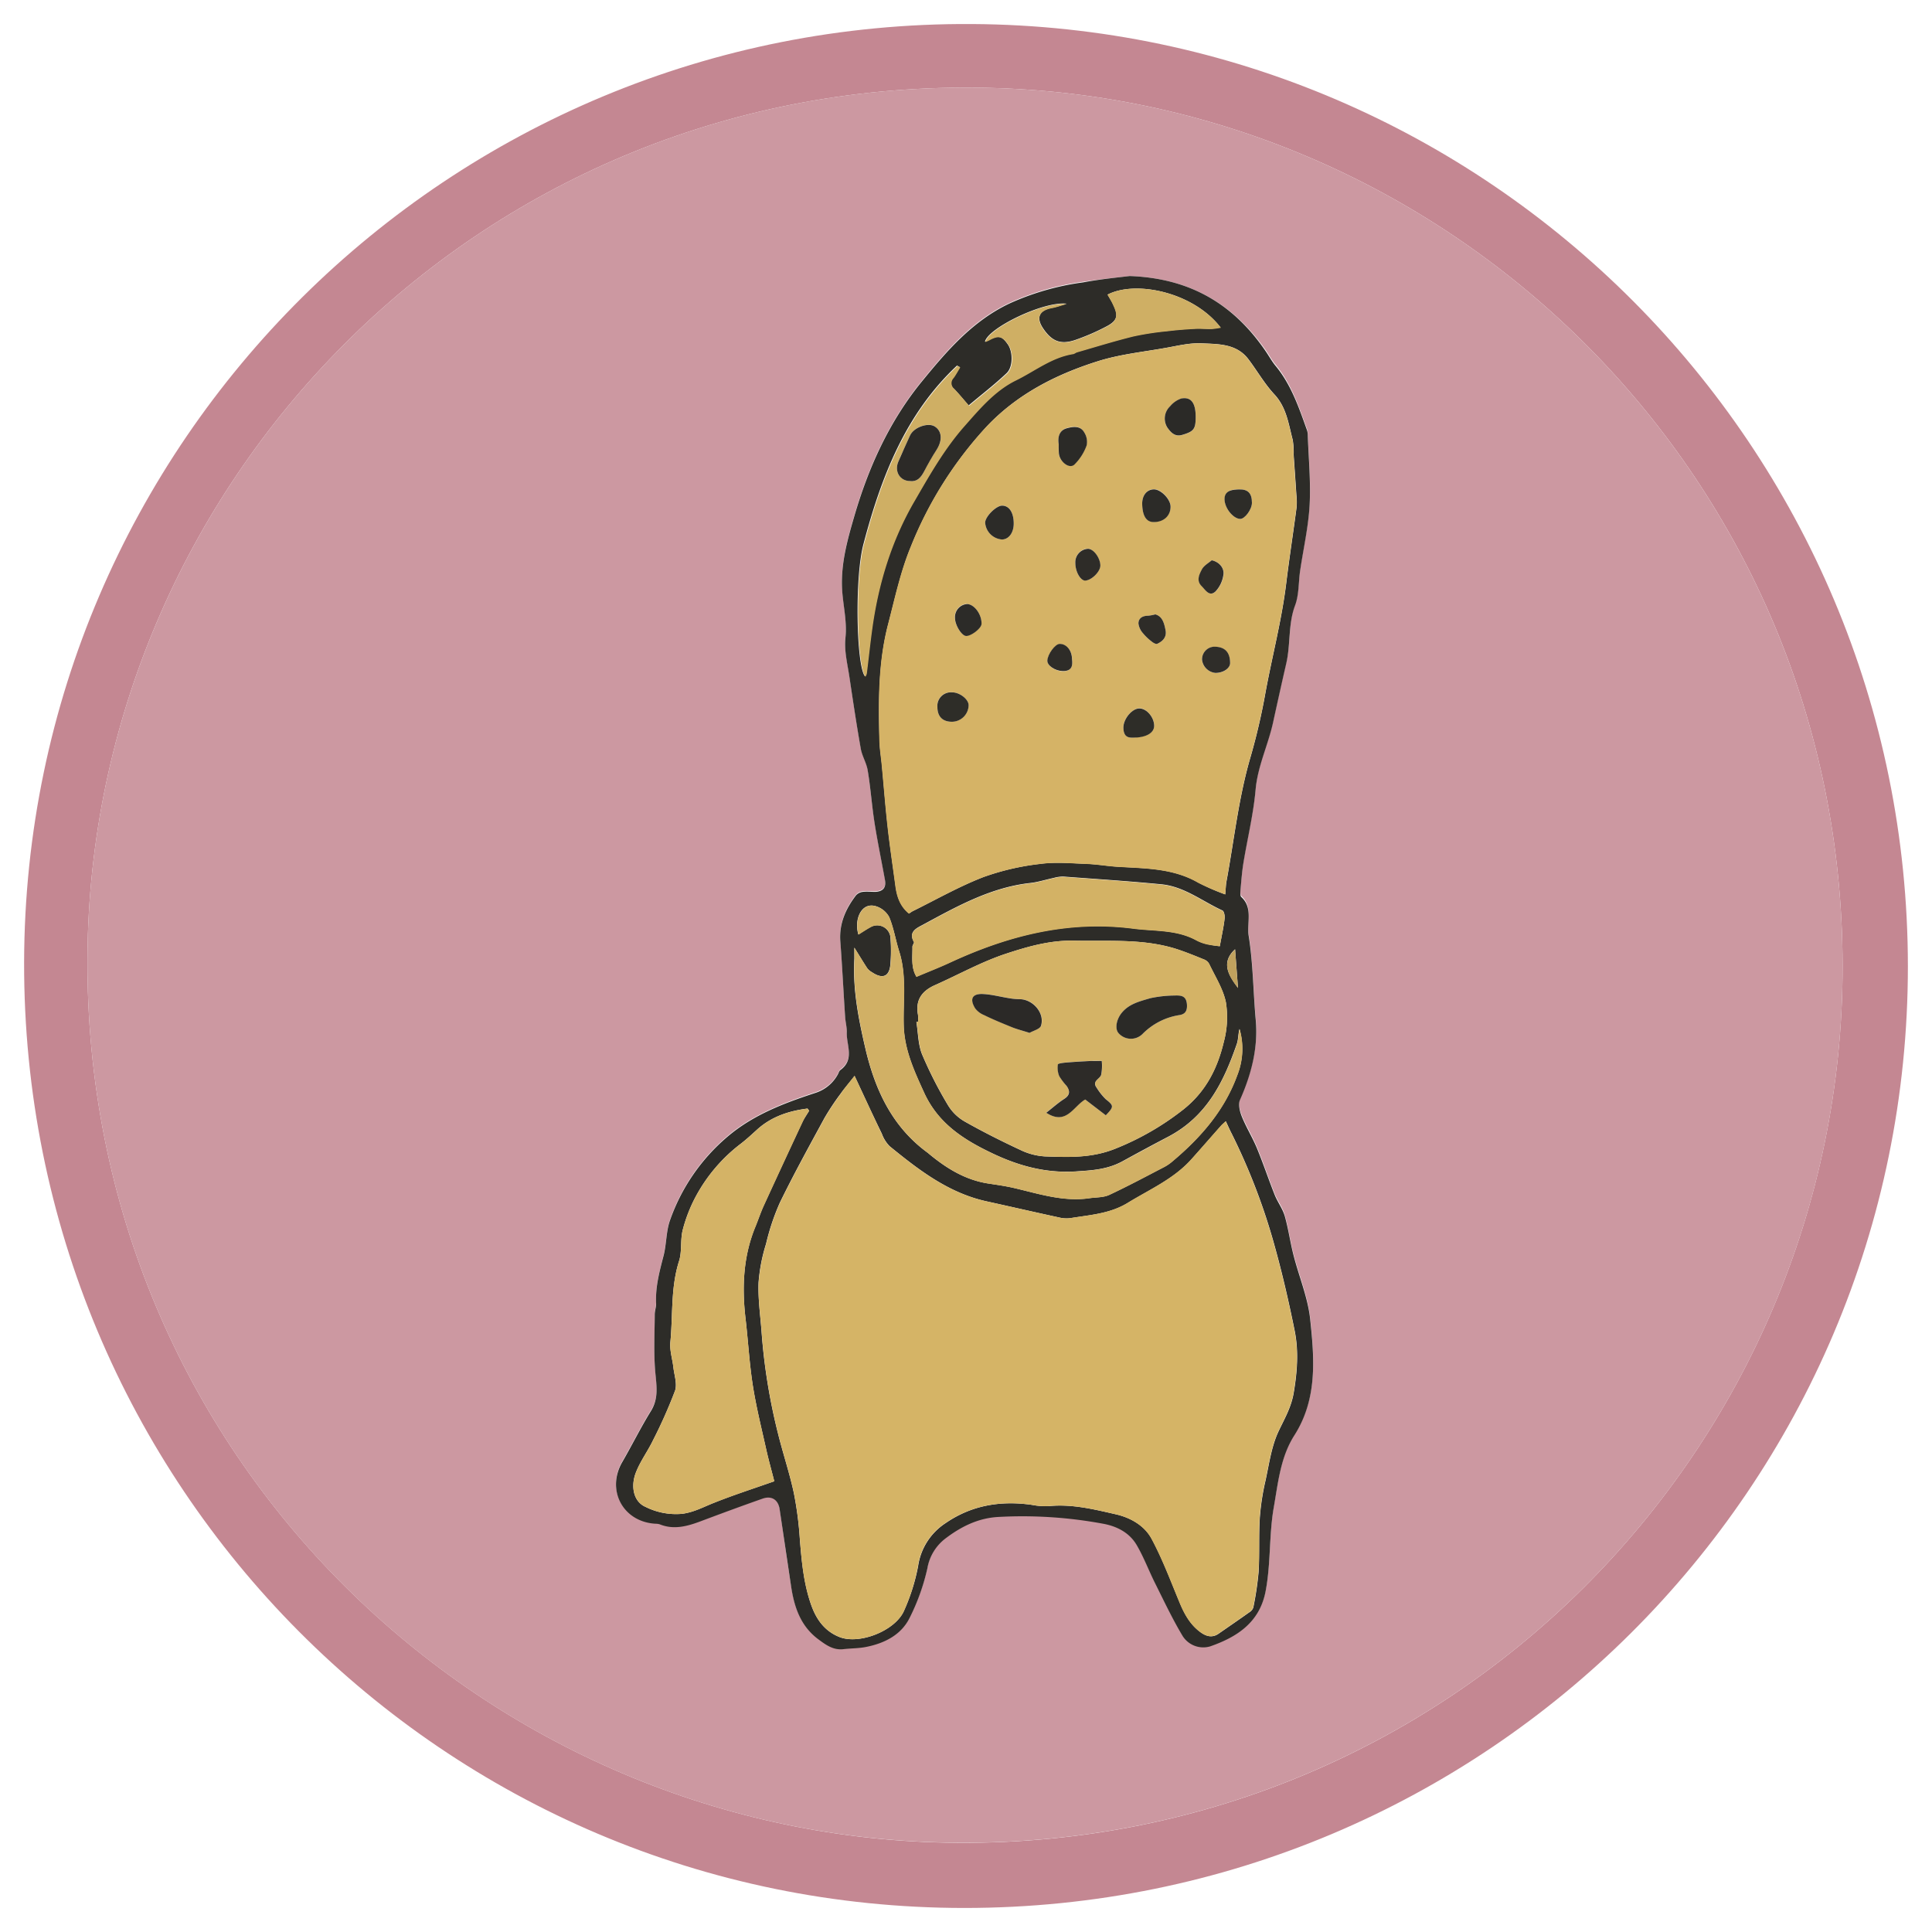 <svg id="Layer_1" data-name="Layer 1" xmlns="http://www.w3.org/2000/svg" viewBox="0 0 500 500"><defs><style>.cls-3{fill:#2d2c28}.cls-6{fill:#d4b366}.cls-11{fill:#2b2a27}.cls-12{fill:#2e2d28}.cls-13{fill:#2c2b28}.cls-14{fill:#2e2c28}</style></defs><path d="M493.76 250.09c0 134.72-109.25 243.72-244.22 243.69C114.88 493.75 5.93 384.35 6.24 249c.31-134.44 110-243.6 245.3-242.78C385 7 493.72 115.43 493.76 250.09Zm-16.9-.24c-.13-125.59-100.6-224.63-221.73-227.13C125 20 25.05 123.46 22.68 244.57c-2.55 130 100.92 230 222.27 232.31C374.63 479.3 477 374.86 476.86 249.85Z" fill="#c48792"/><path d="M476.86 249.85c.16 125-102.23 229.45-231.91 227C123.6 474.61 20.13 374.59 22.68 244.57 25.05 123.46 125 20 255.13 22.72c121.13 2.5 221.6 101.54 221.73 227.13ZM292.36 71.44c-3.36.4-7.72.83-12.05 1.48a67.47 67.47 0 0 0-19.13 5.5c-9.5 4.49-16.12 12.2-22.48 20-8.49 10.37-14 22.42-17.7 35.34-1.72 5.95-3.31 11.79-3.09 18 .16 4.39 1.37 8.64.89 13.16-.36 3.37.56 6.89 1.06 10.32.89 6.14 1.83 12.26 2.91 18.37.34 1.89 1.47 3.65 1.78 5.55.72 4.48 1.06 9 1.76 13.49.78 5 1.81 10 2.72 14.93.36 2-.51 3-2.56 3.08-1.06 0-2.14-.08-3.19 0a2.84 2.84 0 0 0-1.71.84c-2.71 3.52-4.43 7.37-4.09 12 .49 6.5.81 13 1.24 19.51.08 1.35.47 2.7.42 4-.1 3.31 2.1 7-1.65 9.75-.34.24-.44.78-.68 1.17a10.06 10.06 0 0 1-5.6 4.69c-8.2 2.7-16.21 5.68-23 11.45a50.07 50.07 0 0 0-14.78 21.48c-1.06 2.92-.92 6.26-1.71 9.31-1 4-2.12 8-1.92 12.24 0 1-.35 1.95-.35 2.93 0 5-.3 10 .14 14.92.31 3.49.94 6.72-1.09 10-2.66 4.29-4.9 8.85-7.44 13.23-4.23 7.3.15 15.53 8.58 16a3.75 3.75 0 0 1 1.12.16c3.51 1.41 6.84.57 10.18-.65 5.46-2 10.92-4 16.41-6 2.34-.83 4.05.28 4.41 2.69 1 6.71 1.94 13.44 3 20.16.82 5.35 2.49 10.25 7.16 13.65 2 1.42 3.81 2.75 6.38 2.45 2-.23 4-.19 5.88-.58 4.7-.94 9-3.06 11.17-7.39a55.46 55.46 0 0 0 4.67-13 12.29 12.29 0 0 1 4.79-7.77c4.07-3.07 8.45-5.19 13.5-5.47a114.06 114.06 0 0 1 27.23 1.76c3.58.67 6.73 2.3 8.6 5.46s3.12 6.57 4.74 9.82c2.3 4.6 4.49 9.26 7.12 13.66a6.32 6.32 0 0 0 7.2 2.79c6.88-2.4 12.76-6.14 14.33-14.22 1.39-7.21.86-14.56 2.13-21.8 1.13-6.44 1.74-13 5.34-18.63 6-9.43 5.16-19.83 4.09-30.06-.58-5.64-2.9-11.1-4.32-16.67-.86-3.35-1.32-6.81-2.27-10.13-.56-1.92-1.86-3.61-2.61-5.49-1.59-4-2.94-8.09-4.59-12.06-1.16-2.8-2.78-5.4-3.91-8.2-.53-1.31-1-3.16-.47-4.31 2.95-6.63 4.74-13.38 4.07-20.72s-.68-14.61-1.83-21.78c-.52-3.28 1.18-7.13-1.9-10-.33-.31-.26-1.17-.21-1.77.21-2.33.38-4.67.75-7 1-6.33 2.59-12.6 3.16-19 .55-6.15 3.26-11.6 4.54-17.48 1.11-5.08 2.22-10.16 3.4-15.23s.45-10.07 2.28-15c1-2.77.87-6 1.31-9 .83-5.67 2.14-11.32 2.45-17 .32-6-.28-12.15-.49-18.23a4 4 0 0 0-.27-1.32c-2.1-5.77-4.05-11.6-8.06-16.44-.92-1.11-1.62-2.39-2.43-3.59C319.46 79 308.31 72 292.36 71.44Z" fill="#cc98a1"/><path class="cls-3" d="M292.36 71.44c15.95.58 27.1 7.51 35.32 19.64.81 1.2 1.51 2.48 2.43 3.59 4 4.84 6 10.67 8.06 16.44a4 4 0 0 1 .27 1.32c.21 6.08.81 12.18.49 18.23-.31 5.7-1.62 11.35-2.45 17-.44 3-.27 6.21-1.31 9-1.83 4.89-1.13 10-2.28 15s-2.29 10.15-3.4 15.23c-1.28 5.88-4 11.33-4.54 17.48-.57 6.37-2.12 12.64-3.16 19-.37 2.3-.54 4.64-.75 7-.05.6-.12 1.46.21 1.77 3.08 2.84 1.38 6.69 1.9 10 1.15 7.17 1.17 14.52 1.83 21.78s-1.12 14.09-4.07 20.72c-.51 1.15-.06 3 .47 4.31 1.13 2.8 2.75 5.4 3.91 8.2 1.65 4 3 8.06 4.59 12.06.75 1.88 2.05 3.57 2.61 5.49.95 3.32 1.41 6.78 2.27 10.13 1.42 5.57 3.74 11 4.32 16.67 1.07 10.1 1.92 20.5-4.08 29.93-3.6 5.63-4.21 12.19-5.34 18.63-1.27 7.24-.74 14.59-2.13 21.8-1.57 8.08-7.45 11.82-14.33 14.22a6.32 6.32 0 0 1-7.2-2.79c-2.63-4.4-4.82-9.06-7.12-13.66-1.62-3.25-2.9-6.7-4.74-9.82s-5-4.79-8.6-5.46a114.06 114.06 0 0 0-27.23-1.76c-5.05.28-9.43 2.4-13.5 5.47a12.29 12.29 0 0 0-4.79 7.77 55.46 55.46 0 0 1-4.67 13c-2.21 4.33-6.47 6.45-11.17 7.39-1.92.39-3.92.35-5.88.58-2.57.3-4.43-1-6.38-2.45-4.67-3.4-6.34-8.3-7.16-13.65-1-6.72-2-13.45-3-20.16-.36-2.41-2.07-3.52-4.41-2.69-5.49 1.93-10.95 3.95-16.41 6-3.34 1.22-6.67 2.06-10.18.65a3.75 3.75 0 0 0-1.12-.16c-8.43-.48-12.81-8.71-8.58-16 2.54-4.38 4.78-8.94 7.44-13.23 2-3.28 1.4-6.51 1.09-10-.44-4.94-.17-9.95-.14-14.92 0-1 .4-2 .35-2.93-.2-4.22.88-8.21 1.92-12.24.79-3 .65-6.39 1.71-9.31a50.07 50.07 0 0 1 14.78-21.48c6.76-5.77 14.77-8.75 23-11.45a10.06 10.06 0 0 0 5.6-4.69c.24-.39.34-.93.68-1.17 3.75-2.72 1.55-6.44 1.65-9.75.05-1.34-.34-2.69-.42-4-.43-6.5-.75-13-1.24-19.51-.34-4.62 1.38-8.47 4.09-12a2.84 2.84 0 0 1 1.71-.84c1.05-.13 2.13 0 3.19 0 2.05-.08 2.92-1.12 2.56-3.08-.91-5-1.94-9.93-2.72-14.93-.7-4.48-1-9-1.76-13.49-.31-1.9-1.44-3.66-1.78-5.55-1.08-6.11-2-12.23-2.91-18.37-.5-3.43-1.42-6.95-1.06-10.32.48-4.52-.73-8.77-.89-13.16-.22-6.25 1.37-12.09 3.09-18 3.72-12.92 9.21-25 17.7-35.34 6.36-7.78 13-15.49 22.48-20a67.47 67.47 0 0 1 19.13-5.5c4.33-.81 8.69-1.24 12.05-1.64Zm-71.2 207c-1.55 2-2.67 3.27-3.66 4.67a65.62 65.62 0 0 0-4.14 6.25c-3.93 7.23-7.91 14.45-11.52 21.85a59.53 59.53 0 0 0-3.59 10.7 44.8 44.8 0 0 0-1.94 10c-.15 4.34.49 8.71.8 13.06a153.84 153.84 0 0 0 4.23 26c1.28 5.18 3 10.25 4.11 15.45a91.26 91.26 0 0 1 1.55 11.96c.47 5.76 1 11.47 2.94 17 1.35 3.8 3.51 6.76 7.28 8.27 5.2 2.08 14.58-1.65 16.77-6.86a51.12 51.12 0 0 0 3.62-11.47 16 16 0 0 1 7.12-11.14c6.78-4.66 14.31-5.87 22.34-4.72a18.48 18.48 0 0 0 4.31.33c6-.61 11.66.8 17.36 2.1 3.9.89 7.48 2.94 9.33 6.4 2.82 5.26 4.92 10.91 7.22 16.44 1.24 3 2.75 5.76 5.44 7.71 1.46 1.05 3 1.5 4.63.37 2.67-1.85 5.35-3.69 8-5.57a2.32 2.32 0 0 0 1-1.22 82 82 0 0 0 1.37-9.18c.28-4.74 0-9.52.33-14.27a63 63 0 0 1 1.47-9.44c.94-4.3 1.53-8.82 3.37-12.72 1.54-3.26 3.27-6.15 3.91-9.92.92-5.42 1.32-10.78.26-16.07-1.63-8.11-3.51-16.18-5.8-24.13a161.26 161.26 0 0 0-10.47-26.83c-.52-1-1-2.09-1.55-3.27-.54.51-.9.79-1.2 1.12-2.57 2.9-5.11 5.83-7.7 8.72-4.57 5.1-10.77 7.78-16.46 11.27-4.61 2.82-9.75 3.12-14.81 3.95a7.93 7.93 0 0 1-2.95-.16c-6.27-1.36-12.53-2.8-18.8-4.18-9.85-2.17-17.56-8.13-25.12-14.3a9.12 9.12 0 0 1-2-3.23c-2.31-4.73-4.49-9.48-7.05-14.96Zm95.93-47c.14-1.52.15-2.42.32-3.3 2-10.79 3.14-21.73 6.26-32.33a162.1 162.1 0 0 0 3.85-16.62c1.74-9.45 4.21-18.76 5.37-28.33.8-6.53 1.81-13 2.67-19.56a16.22 16.22 0 0 0-.05-3.19c-.22-3.48-.48-7-.71-10.43a19.58 19.58 0 0 0-.24-3.85c-1.09-4.11-1.58-8.38-4.76-11.79-2.56-2.75-4.45-6.11-6.74-9.12-3.06-4-7.74-3.87-12-4.07-3.11-.16-6.3.64-9.42 1.19-5.9 1.05-11.94 1.67-17.6 3.47-10.81 3.41-20.81 8.51-28.75 16.95a100.78 100.78 0 0 0-19.58 31.1c-2.63 6.4-4.09 13.3-5.84 20-2.57 9.88-2.51 20-2.24 30.12.06 2.12.41 4.23.61 6.34.5 5.36.92 10.73 1.52 16.08.56 5.05 1.32 10.08 2 15.12.36 2.76 1.18 5.3 3.51 7.19.36-.23.65-.47 1-.64 6.05-3 11.94-6.35 18.21-8.78a65 65 0 0 1 14.78-3.43c3.93-.53 8-.14 12 0 2.71.1 5.4.59 8.11.75 7.12.43 14.29.36 20.78 4.12a60.14 60.14 0 0 0 6.94 3.04Zm-79.5 33-.43.07c.46 2.81.43 5.82 1.48 8.38a104.72 104.72 0 0 0 6.72 13.18 12.05 12.05 0 0 0 4.34 4.2c4.69 2.65 9.52 5.08 14.4 7.35a16.75 16.75 0 0 0 6.32 1.66c6.14.2 12.12.45 18.23-2a70.64 70.64 0 0 0 17.51-10.08c5.93-4.67 8.93-10.72 10.57-17.62a24.53 24.53 0 0 0 .53-10.14c-.7-3.48-2.78-6.69-4.34-10a2.56 2.56 0 0 0-1.33-1.13c-2.46-1-4.92-2-7.46-2.81-8.57-2.62-17.4-1.86-26.18-2.05-6.17-.14-11.91 1.51-17.5 3.34-6.38 2.09-12.34 5.43-18.5 8.17-3.37 1.5-5.09 3.85-4.38 7.67a10 10 0 0 1 .02 1.81Zm-28.2 23-.4-.55c-4.82.61-9.31 2.06-13.05 5.44-1.35 1.23-2.69 2.47-4.13 3.59a42.25 42.25 0 0 0-11.89 14 38.85 38.85 0 0 0-3.24 8.43c-.65 2.59-.14 5.5-.94 8-2.19 6.88-1.57 14-2.25 21-.2 2.12.53 4.33.78 6.51.23 2 1 4.25.45 6a126.79 126.79 0 0 1-5.72 12.88c-1.38 2.87-3.35 5.49-4.47 8.44-1.33 3.51-.6 7.43 2.51 8.79a17.64 17.64 0 0 0 9.43 1.81c3.15-.39 5.7-1.85 8.5-2.93 5-2 10.07-3.62 15.41-5.5-.63-2.5-1.45-5.4-2.11-8.35-1.22-5.47-2.58-10.93-3.45-16.47-.9-5.75-1.21-11.6-1.89-17.39-.95-8.15-.57-16.13 2.61-23.81.7-1.68 1.28-3.42 2-5.08q5.07-11.07 10.23-22.09c.49-.94 1.09-1.79 1.62-2.68Zm11.72-42.23v2.86c-.45 7.75 1 15.27 2.73 22.76 2.48 10.92 6.9 20.71 16.3 27.54.06 0 .11.1.17.15 4.56 3.8 9.48 6.86 15.49 7.77 2.18.33 4.37.64 6.51 1.13 6.47 1.5 12.84 3.65 19.65 2.66 1.71-.25 3.6-.15 5.11-.86 4.86-2.26 9.59-4.81 14.35-7.28a11.49 11.49 0 0 0 2.05-1.44c7.31-6.15 13.44-13.17 16.76-22.35a18.53 18.53 0 0 0 .55-11.85c-.36 1.28-.28 2.67-.7 3.88-3.41 9.83-7.72 18.72-17.75 24-4 2.09-8 4.25-11.93 6.41-3.8 2.05-7.7 2.29-11.84 2.56-7.68.5-14.6-1.3-21.51-4.56-7.61-3.59-14.24-7.8-17.9-15.82-2.54-5.56-5.07-11-5.28-17.29-.21-6.42.82-12.92-1.17-19.25-.93-2.95-1.41-6.06-2.59-8.9a5.86 5.86 0 0 0-3.46-2.81c-3.78-1.13-5.66 3.52-4.5 7.33 1.07-.66 2-1.33 3.09-1.89a3.45 3.45 0 0 1 5.19 2.5 43.8 43.8 0 0 1 0 7.06c-.25 3.22-2 3.94-4.74 2.11a4.39 4.39 0 0 1-1.22-1c-1-1.53-1.97-3.15-3.36-5.38Zm65.51-169c.52.91 1.09 1.8 1.54 2.75 1.29 2.69 1 4-1.65 5.43a57.35 57.35 0 0 1-8.32 3.62c-3.74 1.24-6 .28-8.21-3-1.9-2.78-1.06-4.71 2.24-5.34 1.3-.24 2.55-.71 3.82-1.07-6-.7-20.35 6.3-21.14 9.84.41-.18.75-.28 1-.45 2.41-1.31 3.39-1.08 4.93 1.15 1.3 1.87 1.39 5.81-.32 7.43-3.09 2.93-6.49 5.54-9.83 8.35-1.54-1.77-2.64-3.12-3.85-4.37a1.88 1.88 0 0 1-.15-2.8c.64-.87 1.14-1.83 1.71-2.75l-.72-.39c-13.41 12.56-19.67 29-24.22 46.24-2.3 8.75-1.83 31.49.41 34.19a3.2 3.2 0 0 0 .35-.81c.48-3.84.88-7.69 1.41-11.52 1.65-11.74 5-22.91 11-33.2 3.92-6.68 7.68-13.42 12.87-19.3 4-4.53 7.91-9.19 13.37-11.86 4.86-2.38 9.22-5.93 14.79-6.8.36-.06.68-.36 1-.46 4.86-1.4 9.69-2.9 14.6-4.11a74.74 74.74 0 0 1 8.73-1.34c2.39-.3 4.81-.48 7.23-.61 1.38-.07 2.79.08 4.18.05a19.35 19.35 0 0 0 2.46-.35c-6.98-9.13-21.96-12.27-29.23-8.47Zm29.07 168.62c.49-2.74 1-4.92 1.24-7.13.09-.68-.13-1.87-.56-2.07-5.22-2.39-9.89-6.21-15.82-6.78-8.45-.82-16.93-1.37-25.4-2a9.17 9.17 0 0 0-2.47.36c-2 .42-4 1.07-6 1.3-10.31 1.13-19.13 6.11-28 10.9-1.49.8-3.63 1.76-2.16 4.33.15.25-.38.83-.38 1.25.05 2.63-.43 5.36 1.05 7.77 3-1.28 5.91-2.4 8.71-3.7 15.08-7 30.71-11 47.49-8.76 5.45.71 11.11.24 16.19 3a11.19 11.19 0 0 0 2.95 1.07 28.21 28.21 0 0 0 3.16.51Zm3.95.83c-3.72 3.4-1.74 6.74.75 10-.26-3.34-.51-6.78-.75-9.95Z"/><path d="M221.16 278.42c2.56 5.48 4.74 10.23 7 14.95a9.12 9.12 0 0 0 2 3.23c7.56 6.17 15.27 12.13 25.12 14.3 6.27 1.38 12.53 2.82 18.8 4.18a7.93 7.93 0 0 0 2.95.16c5.06-.83 10.2-1.13 14.81-3.95 5.69-3.49 11.89-6.17 16.46-11.27 2.59-2.89 5.13-5.82 7.7-8.72.3-.33.66-.61 1.2-1.12.56 1.18 1 2.23 1.55 3.27a161.26 161.26 0 0 1 10.47 26.83c2.29 8 4.17 16 5.8 24.13 1.06 5.29.66 10.65-.26 16.07-.64 3.77-2.37 6.66-3.91 9.92-1.84 3.9-2.43 8.42-3.37 12.72a63 63 0 0 0-1.47 9.44c-.3 4.75 0 9.53-.33 14.27a82 82 0 0 1-1.37 9.18 2.32 2.32 0 0 1-1 1.22c-2.65 1.88-5.33 3.72-8 5.57-1.64 1.13-3.17.68-4.63-.37-2.69-1.95-4.2-4.71-5.44-7.71-2.3-5.53-4.4-11.18-7.22-16.44-1.85-3.46-5.43-5.51-9.33-6.4-5.7-1.3-11.4-2.71-17.36-2.1a18.48 18.48 0 0 1-4.31-.33c-8-1.15-15.56.06-22.34 4.72a16 16 0 0 0-7.12 11.14 51.12 51.12 0 0 1-3.56 11.47c-2.19 5.21-11.57 8.94-16.77 6.86-3.77-1.51-5.93-4.47-7.28-8.27-2-5.52-2.47-11.23-2.94-17a91.26 91.26 0 0 0-1.53-11.91c-1.12-5.2-2.83-10.27-4.11-15.45a153.84 153.84 0 0 1-4.23-26c-.31-4.35-1-8.72-.8-13.06a44.8 44.8 0 0 1 1.94-10 59.53 59.53 0 0 1 3.59-10.7c3.61-7.4 7.59-14.62 11.52-21.85a65.62 65.62 0 0 1 4.14-6.25c.96-1.46 2.08-2.77 3.63-4.73Z" fill="#d5b466"/><path d="M317.09 231.47a60.14 60.14 0 0 1-7-3c-6.49-3.76-13.66-3.69-20.78-4.12-2.71-.16-5.4-.65-8.11-.75-4-.15-8.08-.54-12 0a65 65 0 0 0-14.78 3.43c-6.27 2.43-12.16 5.81-18.21 8.78-.33.17-.62.41-1 .64-2.33-1.89-3.15-4.43-3.51-7.19-.66-5-1.42-10.07-2-15.12-.6-5.35-1-10.72-1.52-16.08-.2-2.11-.55-4.22-.61-6.34-.27-10.12-.33-20.24 2.24-30.12 1.75-6.74 3.21-13.64 5.84-20a100.78 100.78 0 0 1 19.58-31.1C263.2 102.05 273.2 97 284 93.54c5.66-1.8 11.7-2.42 17.6-3.47 3.12-.55 6.31-1.35 9.42-1.19 4.29.2 9 .06 12 4.07 2.29 3 4.18 6.37 6.74 9.12 3.18 3.41 3.67 7.68 4.76 11.79a19.58 19.58 0 0 1 .24 3.85c.23 3.47.49 7 .71 10.43a16.22 16.22 0 0 1 .05 3.19c-.86 6.53-1.87 13-2.67 19.56-1.16 9.57-3.63 18.88-5.37 28.33a162.1 162.1 0 0 1-3.85 16.62c-3.12 10.6-4.26 21.54-6.26 32.33-.13.88-.14 1.83-.28 3.3Zm-7.65-123.56c0-3.64-1.18-5.26-3.75-4.74a6.44 6.44 0 0 0-2.87 2 4.36 4.36 0 0 0-.63 5.62c.9 1.24 1.94 2.33 3.79 1.78 3.02-.91 3.47-1.52 3.46-4.66ZM274 115a21.57 21.57 0 0 0 0 2.3c.27 2.21 2.72 4.08 4 2.9a13.37 13.37 0 0 0 3.19-5 4.55 4.55 0 0 0-.63-3.35c-1-1.81-3-1.47-4.49-1.07-2.07.64-2.34 2.55-2.07 4.22Zm-27.65 71.77a4.35 4.35 0 0 0 4.32-4.28c0-1.53-2.27-3.3-4.28-3.33a3.52 3.52 0 0 0-3.8 3.85c.03 2.46 1.41 3.8 3.77 3.78Zm16-51.31c0-2.82-1.17-4.62-3-4.62-1.55 0-4.38 2.84-4.39 4.41a4.7 4.7 0 0 0 4.39 4.35c1.76-.04 3-1.75 3-4.12Zm33.25-5c.09 3.15 1.14 4.69 3.15 4.6 2.55-.1 4.25-1.75 4.19-4.06-.06-2-2.59-4.49-4.41-4.4s-2.99 1.69-2.93 3.91Zm-2.45 60.39c3.35 0 5.57-1.17 5.55-3.09 0-2.13-2-4.44-3.77-4.47s-4.24 2.68-4.2 4.94c.02 1.55.46 2.77 2.42 2.67Zm-42.92-34.57a3.38 3.38 0 0 0-3.12 3.6c0 1.83 1.7 4.59 2.87 4.66 1.34.07 4-2 4-3.14.11-2.4-1.85-5.06-3.75-5.07ZM324 130.13c0-2.47-1-3.55-3.35-3.47-1.56 0-3.41.19-3.68 2.07-.34 2.43 2.05 5.47 4 5.57 1.15.06 3.03-2.46 3.03-4.17Zm-45.7 15.58c0 2.14 1.23 4.44 2.42 4.5 1.71.09 4.12-2.26 4-4-.08-1.95-1.77-4.2-3.19-4.23a3.46 3.46 0 0 0-3.23 3.73ZM299 159a11.56 11.56 0 0 1-1.86.35c-1.41 0-2.5.6-2.51 2a4.68 4.68 0 0 0 1.19 2.55 13.61 13.61 0 0 0 2.3 2.18c.38.3 1.05.68 1.36.54 1.47-.67 2.51-1.76 2.16-3.54s-.77-3.51-2.64-4.08Zm14.6-14c-.84.75-2 1.34-2.45 2.26-.72 1.35-1.57 3-.13 4.42 1 1 2 2.9 3.63 1.36a7.87 7.87 0 0 0 2-4.17c.29-1.94-1.13-3.48-3.05-3.87Zm1 29.18c2 0 3.73-1.19 3.74-2.5 0-2.92-1.4-4.34-4.26-4.28a3.27 3.27 0 0 0-3 3.4 3.86 3.86 0 0 0 3.5 3.35Zm-37.14-3.48c0-2.34-1.47-4.07-3.2-4-1.15 0-3.14 2.71-3.19 4.33 0 1.28 2 2.62 3.9 2.7 2.43.02 2.67-1.47 2.47-3.06Z" fill="#d5b366"/><path class="cls-6" d="M237.59 264.44a10 10 0 0 0 0-1.82c-.71-3.82 1-6.17 4.38-7.67 6.16-2.74 12.12-6.08 18.5-8.17 5.59-1.83 11.33-3.48 17.5-3.34 8.78.19 17.61-.57 26.18 2.05 2.54.78 5 1.82 7.46 2.81a2.56 2.56 0 0 1 1.33 1.13c1.56 3.28 3.64 6.49 4.34 10a24.53 24.53 0 0 1-.53 10.14c-1.64 6.9-4.64 12.95-10.57 17.62a70.64 70.64 0 0 1-17.51 10.08c-6.11 2.49-12.09 2.24-18.23 2a16.75 16.75 0 0 1-6.32-1.66c-4.88-2.27-9.71-4.7-14.4-7.35a12.05 12.05 0 0 1-4.34-4.2 104.72 104.72 0 0 1-6.72-13.18c-1-2.56-1-5.57-1.48-8.38Zm48.59 24.2c2.17-2.25 2.08-2.49 0-4.2a15.71 15.71 0 0 1-2.33-2.94c-1.3-1.73.76-2.23 1.15-3.33a12.06 12.06 0 0 0 .16-3.62c-.88 0-1.76-.06-2.63 0-2.17.11-4.34.23-6.5.41-.79.07-2.19.23-2.23.52a5.75 5.75 0 0 0 .36 3A15.93 15.93 0 0 0 276 281c.92 1.31.91 2.39-.63 3.38s-2.95 2.26-4.63 3.57c5.21 3.38 7-1.67 10.08-3.43Zm17.16-31a31.74 31.74 0 0 0-5.61.68c-2.72.81-5.59 1.45-7.51 3.92-1.33 1.72-1.71 4.08-.7 5.15a4.26 4.26 0 0 0 6.29.09 17.07 17.07 0 0 1 9.39-4.78c1.6-.23 2.08-1.17 2-2.74-.2-2.69-2.1-2.29-3.86-2.31Zm-36.89 9.66c1-.58 2.7-1 3-1.84 1-3.29-2.11-6.92-5.57-6.88a16.35 16.35 0 0 1-2.7-.26c-2.2-.35-4.39-.94-6.61-1.07-2.9-.19-3.69 1.25-2.13 3.74a5.48 5.48 0 0 0 2.28 1.71c2.4 1.13 4.84 2.18 7.3 3.17 1.27.53 2.64.87 4.43 1.44ZM209.39 287.48c-.53.89-1.13 1.74-1.57 2.68q-5.15 11-10.23 22.09c-.76 1.66-1.34 3.4-2 5.08-3.22 7.67-3.59 15.67-2.65 23.81.68 5.79 1 11.64 1.89 17.39.87 5.54 2.23 11 3.45 16.47.66 2.95 1.48 5.85 2.11 8.35-5.34 1.88-10.43 3.55-15.41 5.5-2.8 1.08-5.35 2.54-8.5 2.93a17.64 17.64 0 0 1-9.43-1.81c-3.11-1.36-3.84-5.28-2.51-8.79 1.12-2.95 3.09-5.57 4.47-8.44a126.79 126.79 0 0 0 5.71-12.86c.6-1.74-.22-4-.45-6-.25-2.18-1-4.39-.78-6.51.68-7 .06-14.13 2.25-21 .8-2.52.29-5.43.94-8a38.85 38.85 0 0 1 3.24-8.43 42.25 42.25 0 0 1 11.89-14c1.44-1.12 2.78-2.36 4.13-3.59 3.74-3.38 8.23-4.83 13.05-5.44Z"/><path d="M221.11 245.25c1.39 2.23 2.36 3.85 3.4 5.41a4.39 4.39 0 0 0 1.22 1c2.73 1.83 4.49 1.11 4.74-2.11a43.8 43.8 0 0 0 0-7.06 3.45 3.45 0 0 0-5.19-2.5c-1 .56-2 1.23-3.09 1.89-1.16-3.81.72-8.46 4.5-7.33a5.86 5.86 0 0 1 3.46 2.81c1.18 2.84 1.66 6 2.59 8.9 2 6.33 1 12.83 1.17 19.25.21 6.27 2.74 11.73 5.28 17.29 3.66 8 10.29 12.23 17.9 15.82 6.91 3.26 13.83 5.06 21.51 4.56 4.14-.27 8-.51 11.84-2.56 4-2.16 8-4.32 11.93-6.41 10-5.3 14.34-14.19 17.75-24 .42-1.21.34-2.6.7-3.88a18.53 18.53 0 0 1-.55 11.85c-3.32 9.18-9.45 16.2-16.76 22.35a11.49 11.49 0 0 1-2.05 1.44c-4.76 2.47-9.49 5-14.35 7.28-1.51.71-3.4.61-5.11.86-6.81 1-13.18-1.16-19.65-2.66-2.14-.49-4.33-.8-6.51-1.13-6-.91-10.93-4-15.49-7.77-.06-.05-.11-.11-.17-.15-9.4-6.83-13.82-16.62-16.3-27.54-1.7-7.49-3.18-15-2.73-22.76 0-.73-.04-1.47-.04-2.85Z" fill="#d1b065"/><path d="M286.62 76.26c7.27-3.8 22.25-.66 29.36 8.57a19.35 19.35 0 0 1-2.46.35c-1.39 0-2.8-.12-4.18-.05-2.42.13-4.84.31-7.23.61a74.74 74.74 0 0 0-8.73 1.34c-4.91 1.21-9.74 2.71-14.6 4.11-.36.1-.68.4-1 .46-5.57.87-9.93 4.42-14.79 6.8-5.46 2.67-9.37 7.33-13.37 11.86-5.19 5.88-9 12.62-12.87 19.3-6 10.29-9.39 21.46-11 33.2-.53 3.83-.93 7.68-1.41 11.52a3.2 3.2 0 0 1-.35.81c-2.24-2.7-2.71-25.44-.41-34.19 4.55-17.26 10.81-33.68 24.22-46.24l.72.39c-.57.92-1.07 1.88-1.71 2.75a1.88 1.88 0 0 0 .15 2.8c1.21 1.25 2.31 2.6 3.85 4.37 3.34-2.81 6.74-5.42 9.83-8.35 1.71-1.62 1.62-5.56.32-7.43-1.54-2.23-2.52-2.46-4.93-1.15-.3.17-.64.27-1 .45C255.69 85 270.05 78 276 78.7c-1.27.36-2.52.83-3.82 1.07-3.3.63-4.14 2.56-2.24 5.34 2.2 3.23 4.47 4.19 8.21 3a57.35 57.35 0 0 0 8.32-3.62c2.64-1.39 2.94-2.74 1.65-5.43-.41-1-.98-1.89-1.5-2.8Zm-51.07 48.24c1.8.22 2.76-.91 3.57-2.44 1-2 2.09-3.87 3.29-5.71 1.54-2.39 1.41-4.81-.49-6-1.74-1.1-5.44.22-6.39 2.3-1 2.26-2.09 4.53-3.05 6.83-1.07 2.52.42 5 3.07 5.02Z" fill="#cfaf64"/><path d="M315.69 244.88a28.21 28.21 0 0 1-3.17-.43 11.19 11.19 0 0 1-2.95-1.07c-5.08-2.78-10.74-2.31-16.19-3-16.78-2.19-32.41 1.77-47.49 8.76-2.8 1.3-5.69 2.42-8.71 3.7-1.48-2.41-1-5.14-1.05-7.77 0-.42.53-1 .38-1.25-1.47-2.57.67-3.53 2.16-4.33 8.87-4.79 17.69-9.77 28-10.9 2-.23 4-.88 6-1.3a9.17 9.17 0 0 1 2.47-.36c8.47.62 17 1.17 25.4 2 5.93.57 10.6 4.39 15.82 6.78.43.2.65 1.39.56 2.07-.27 2.22-.74 4.36-1.23 7.1Z" fill="#d3b265"/><path d="M319.64 245.71c.24 3.17.49 6.61.75 10-2.49-3.26-4.47-6.6-.75-10Z" fill="#c0a25e"/><path class="cls-11" d="M309.44 107.91c0 3.14-.49 3.75-3.46 4.63-1.85.55-2.89-.54-3.79-1.78a4.36 4.36 0 0 1 .63-5.62 6.44 6.44 0 0 1 2.87-2c2.57-.49 3.75 1.13 3.75 4.77ZM274 115c-.28-1.69 0-3.6 2.11-4.17 1.5-.4 3.49-.74 4.49 1.07a4.55 4.55 0 0 1 .63 3.35 13.37 13.37 0 0 1-3.19 5c-1.31 1.18-3.76-.69-4-2.9A21.57 21.57 0 0 1 274 115Z"/><path class="cls-12" d="M246.36 186.79c-2.4 0-3.74-1.32-3.76-3.76a3.52 3.52 0 0 1 3.8-3.85c2 0 4.28 1.8 4.28 3.33a4.35 4.35 0 0 1-4.32 4.28Z"/><path class="cls-13" d="M262.35 135.48c0 2.37-1.24 4.08-3 4.14a4.7 4.7 0 0 1-4.39-4.35c0-1.57 2.84-4.41 4.39-4.41 1.83 0 3 1.8 3 4.62ZM295.6 130.51c-.06-2.22 1.12-3.77 2.93-3.86s4.35 2.45 4.41 4.4c.06 2.31-1.64 4-4.19 4.06-2.01.09-3.06-1.45-3.15-4.6Z"/><path class="cls-12" d="M293.15 190.9c-2 .11-2.4-1.12-2.42-2.62 0-2.26 2.31-5 4.2-4.94s3.75 2.34 3.77 4.47c.02 1.92-2.2 3.13-5.55 3.09Z"/><path class="cls-13" d="M250.23 156.33c1.9 0 3.86 2.66 3.79 5.12 0 1.14-2.7 3.21-4 3.14-1.17-.07-2.87-2.83-2.87-4.66a3.38 3.38 0 0 1 3.08-3.6Z"/><path class="cls-3" d="M324 130.13c0 1.71-1.86 4.23-3.07 4.17-1.91-.1-4.3-3.14-4-5.57.27-1.88 2.12-2 3.68-2.07 2.39-.08 3.39 1 3.39 3.47Z"/><path class="cls-14" d="M278.3 145.71a3.46 3.46 0 0 1 3.28-3.68c1.42 0 3.11 2.28 3.19 4.23.07 1.69-2.34 4-4 4-1.24-.11-2.48-2.41-2.47-4.55ZM299 159c1.86.54 2.29 2.3 2.64 4.08s-.69 2.87-2.16 3.54c-.31.14-1-.24-1.36-.54a13.61 13.61 0 0 1-2.3-2.18 4.68 4.68 0 0 1-1.19-2.55c0-1.4 1.1-2 2.51-2A11.56 11.56 0 0 0 299 159ZM313.6 145c1.92.42 3.34 2 3 3.87a7.87 7.87 0 0 1-2 4.17c-1.61 1.54-2.65-.39-3.63-1.36-1.44-1.43-.59-3.07.13-4.42.55-.95 1.66-1.54 2.5-2.26Z"/><path d="M314.58 174.15a3.86 3.86 0 0 1-3.49-3.38 3.27 3.27 0 0 1 3-3.4c2.86-.06 4.27 1.36 4.26 4.28-.04 1.35-1.81 2.5-3.77 2.5Z" fill="#2f2d29"/><path class="cls-14" d="M277.44 170.67c.2 1.59 0 3.08-2.49 3-1.93-.08-3.94-1.42-3.9-2.7.05-1.62 2-4.32 3.19-4.33 1.76-.04 3.2 1.69 3.2 4.03Z"/><path d="m286.18 288.64-5.33-4.09c-3.06 1.76-4.87 6.81-10.08 3.43 1.68-1.31 3.07-2.57 4.63-3.57s1.55-2.07.63-3.38a15.93 15.93 0 0 1-1.9-2.53 5.75 5.75 0 0 1-.36-3c0-.29 1.44-.45 2.23-.52 2.16-.18 4.33-.3 6.5-.41h2.63a12.06 12.06 0 0 1-.16 3.62c-.39 1.1-2.45 1.6-1.15 3.33a15.71 15.71 0 0 0 2.33 2.94c2.11 1.69 2.2 1.93.03 4.18Z" fill="#2d2b28"/><path class="cls-11" d="M303.34 257.65c1.76 0 3.67-.38 3.84 2.32.1 1.57-.38 2.51-2 2.74a17.07 17.07 0 0 0-9.39 4.78 4.26 4.26 0 0 1-6.29-.09c-1-1.07-.63-3.43.7-5.15 1.92-2.47 4.79-3.11 7.51-3.92a31.74 31.74 0 0 1 5.63-.68Z"/><path d="M266.45 267.31c-1.79-.57-3.16-.91-4.47-1.43-2.46-1-4.9-2-7.3-3.17a5.48 5.48 0 0 1-2.28-1.71c-1.56-2.49-.77-3.93 2.13-3.74 2.22.13 4.41.72 6.61 1.07a16.35 16.35 0 0 0 2.7.26c3.46 0 6.6 3.59 5.57 6.88-.26.85-1.97 1.26-2.96 1.84Z" fill="#2b2927"/><path d="M235.55 124.5c-2.65 0-4.14-2.49-3.07-5 1-2.3 2-4.57 3.05-6.83.95-2.08 4.65-3.4 6.39-2.3 1.9 1.2 2 3.62.49 6-1.2 1.84-2.27 3.76-3.29 5.71-.81 1.51-1.77 2.64-3.57 2.42Z" fill="#2c2a27"/></svg>